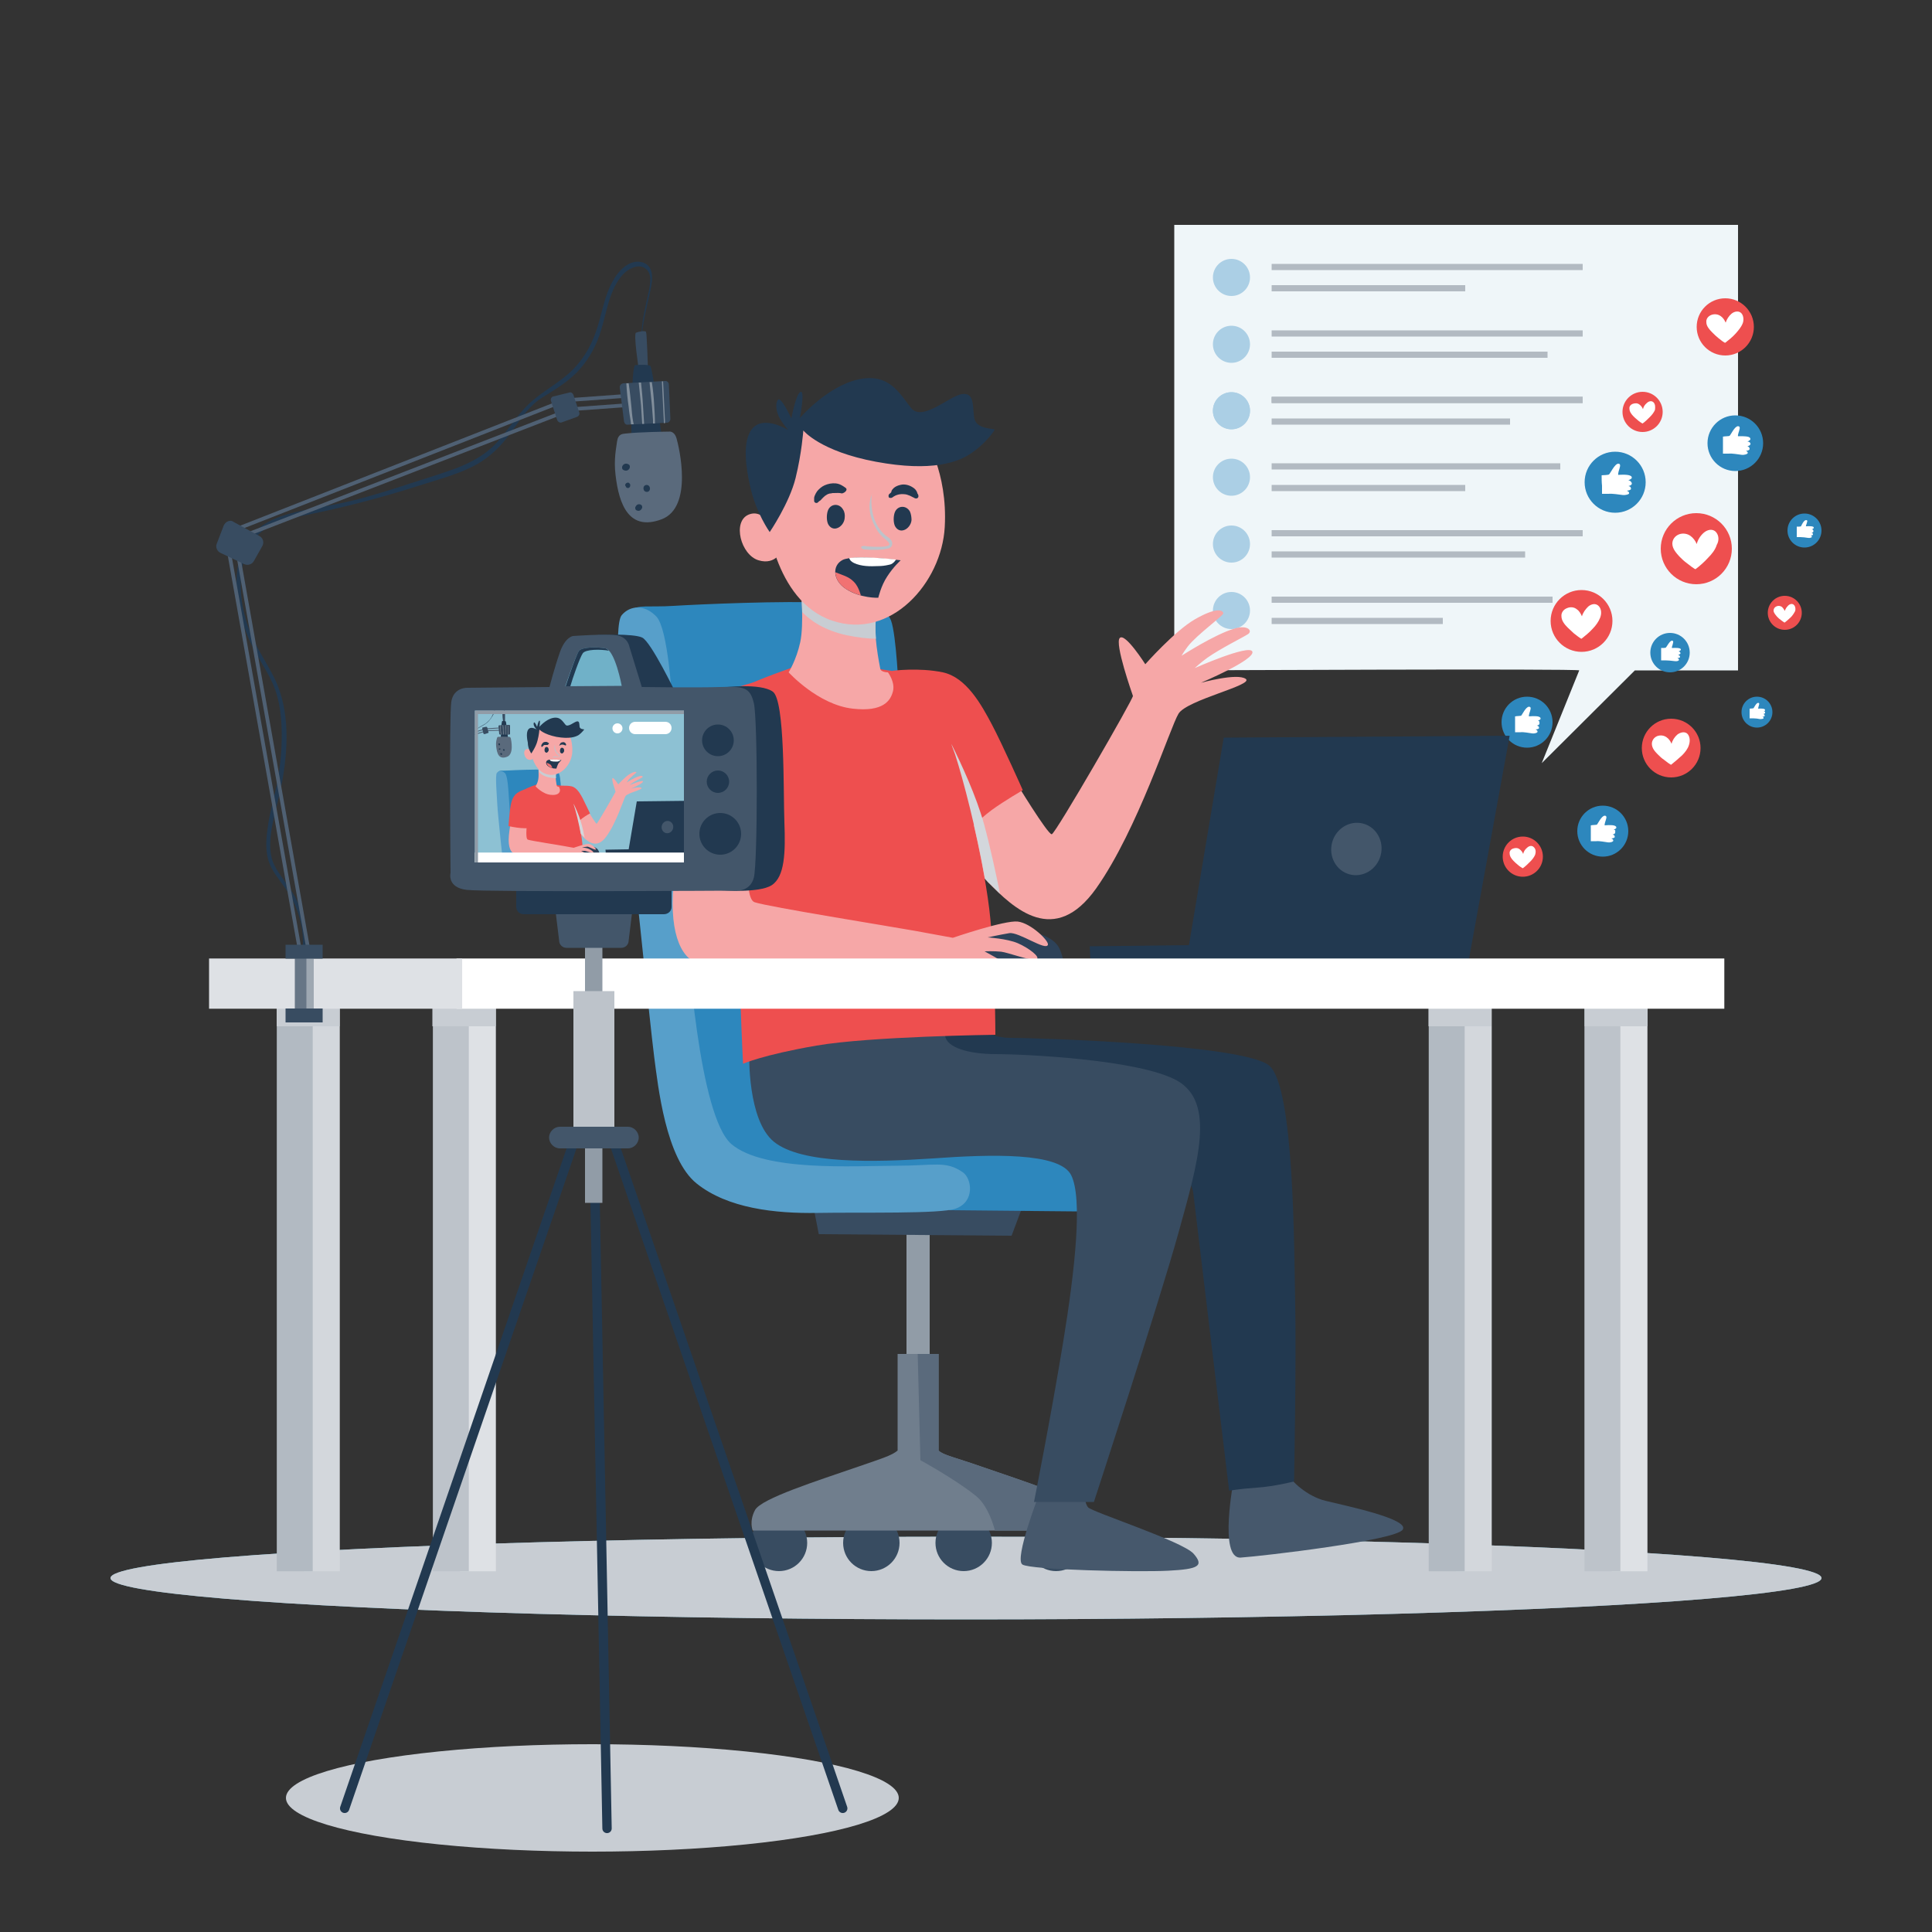 <?xml version="1.0" encoding="utf-8"?>
<!-- Generator: Adobe Illustrator 21.0.2, SVG Export Plug-In . SVG Version: 6.00 Build 0)  -->
<svg version="1.1" xmlns="http://www.w3.org/2000/svg" xmlns:xlink="http://www.w3.org/1999/xlink" x="0px" y="0px"
	 viewBox="0 0 500 500" style="enable-background:new 0 0 500 500;" xml:space="preserve">
<rect x="0" y="0" width="500" height="500" fill="#333333" stroke="none"/>
<style type="text/css">
	.st0{display:none;}
	.st1{display:inline;fill:#70B1C8;}
	.st2{display:inline;fill:#8DC1D3;}
	.st3{fill:#70B1C8;}
	.st4{fill:#C8CDD3;}
	.st5{fill:#EFF6F9;}
	.st6{fill:#ABCFE5;}
	.st7{fill:#B2BAC2;}
	.st8{fill:#A7B0B9;}
	.st9{fill:#2D87BD;}
	.st10{fill:#FFFFFF;}
	.st11{fill:#223950;}
	.st12{fill:#43566A;}
	.st13{fill:#919CA7;}
	.st14{fill:#384C61;}
	.st15{fill:#707E8D;}
	.st16{fill:#5A6A7C;}
	.st17{fill:#579FCA;}
	.st18{fill:#46586C;}
	.st19{fill:#F6A7A7;}
	.st20{fill:#EE4F4F;}
	.st21{fill:#2D4259;}
	.st22{fill:#D3D7DC;}
	.st23{fill:#BDC3CA;}
	.st24{fill:#F17272;}
	.st25{fill:#DEE1E5;}
	.st26{fill:none;stroke:#4F6073;stroke-width:0.961;stroke-miterlimit:10;}
	.st27{fill:none;stroke:#4F6073;stroke-width:0.968;stroke-miterlimit:10;}
	.st28{fill:#9EA8B2;}
	.st29{fill:#677686;}
	.st30{fill:#818E9B;}
	.st31{fill:none;stroke:#223950;stroke-width:2.42;stroke-linecap:round;stroke-miterlimit:10;}
	.st32{clip-path:url(#SVGID_2_);}
	.st33{fill:#8DC1D3;}
	.st34{fill:none;stroke:#4F6073;stroke-width:0.223;stroke-miterlimit:10;}
	.st35{fill:none;stroke:#4F6073;stroke-width:0.225;stroke-miterlimit:10;}
</style>
<g id="BACKGROUND" class="st0">
	<rect class="st1" width="500" height="500"/>
	<path class="st2" d="M51.7,404.4l411.8-0.2c0,0,89.8-369.2-216.8-363S51.7,404.4,51.7,404.4z"/>
</g>
<g id="OBJECTS">
	<g>
		<ellipse class="st3" cx="250" cy="408.4" rx="221.4" ry="10.7"/>
		<ellipse class="st4" cx="250" cy="408.4" rx="221.4" ry="10.7"/>
	</g>
	<g>
		<path class="st5" d="M408.7,173.5l-9.7,24l24.1-24h26.7V58.2H303.9v115.3C303.9,173.5,409.2,173,408.7,173.5z"/>
		<g>
			<circle class="st6" cx="318.7" cy="71.8" r="4.8"/>
			<g>
				<rect x="329.1" y="68.3" class="st7" width="80.5" height="1.6"/>
				<rect x="329.1" y="73.8" class="st7" width="50.1" height="1.6"/>
			</g>
		</g>
		<g>
			<circle class="st6" cx="318.7" cy="89.1" r="4.8"/>
			<g>
				<rect x="329.1" y="85.5" class="st7" width="80.5" height="1.6"/>
				<rect x="329.1" y="91" class="st7" width="71.4" height="1.6"/>
			</g>
		</g>
		<g>
			<circle class="st6" cx="318.7" cy="123.5" r="4.8"/>
			<g>
				<rect x="329.1" y="119.9" class="st7" width="74.7" height="1.6"/>
				<rect x="329.1" y="125.5" class="st7" width="50.1" height="1.6"/>
			</g>
		</g>
		<g>
			<circle class="st6" cx="318.7" cy="106.3" r="4.8"/>
			<g>
				<rect x="329.1" y="102.7" class="st8" width="80.5" height="1.6"/>
				<rect x="329.1" y="108.3" class="st7" width="61.7" height="1.6"/>
			</g>
			<circle class="st6" cx="318.7" cy="106.3" r="4.8"/>
			<g>
				<rect x="329.1" y="102.7" class="st7" width="80.5" height="1.6"/>
			</g>
		</g>
		<g>
			<circle class="st6" cx="318.7" cy="140.8" r="4.8"/>
			<g>
				<rect x="329.1" y="137.2" class="st7" width="80.5" height="1.6"/>
				<rect x="329.1" y="142.7" class="st7" width="65.6" height="1.6"/>
			</g>
		</g>
		<g>
			<circle class="st6" cx="318.7" cy="158" r="4.8"/>
			<g>
				<rect x="329.1" y="154.4" class="st7" width="72.7" height="1.6"/>
				<rect x="329.1" y="159.9" class="st7" width="44.3" height="1.6"/>
			</g>
		</g>
	</g>
	<g>
		<g>
			<circle class="st9" cx="432.2" cy="168.9" r="5.1"/>
		</g>
		<path class="st10" d="M434.4,168.6c0,0,0.5-0.2,0.6-0.4c0-0.2,0-0.3-0.3-0.4c-0.5-0.2-2-0.1-2-0.1s-0.1-0.1,0.1-0.6
			c0.1-0.5,0.5-1.3-0.1-1.3c-0.6,0-1.4,1.7-1.6,1.8c-0.1,0.1-0.9,0.1-1.2,0.1c0,0.6,0,1.2,0,1.8c0,0.5,0,0.9,0,1.4
			c0.2,0,0.9,0,1.1,0c0.6,0,1.7,0.1,2.4,0.2c0.6,0.1,1.1-0.1,1.1-0.3c0.1-0.3-0.4-0.5-0.4-0.5s0.7,0,0.7-0.3c0-0.4-0.5-0.5-0.5-0.5
			s0.7-0.2,0.6-0.5C434.8,168.6,434.4,168.6,434.4,168.6z"/>
	</g>
	<g>
		<g>
			<circle class="st9" cx="467" cy="137.3" r="4.4"/>
		</g>
		<path class="st10" d="M468.9,137c0,0,0.5-0.2,0.5-0.4c0-0.1,0-0.2-0.2-0.3c-0.5-0.2-1.8-0.1-1.8-0.1s-0.1-0.1,0.1-0.5
			c0.1-0.5,0.5-1.1-0.1-1.1s-1.2,1.4-1.3,1.6c-0.1,0.1-0.8,0.1-1.1,0.1c0,0.5,0,1,0,1.5c0,0.4,0,0.8,0,1.2c0.1,0,0.8,0,0.9,0
			c0.5,0,1.5,0.1,2,0.2c0.5,0.1,0.9-0.1,1-0.2c0.1-0.3-0.3-0.4-0.3-0.4s0.6,0,0.6-0.3c0-0.4-0.4-0.4-0.4-0.4s0.6-0.1,0.5-0.5
			C469.3,137,468.9,137,468.9,137z"/>
	</g>
	<g>
		<g>
			<circle class="st9" cx="454.7" cy="184.3" r="4"/>
		</g>
		<path class="st10" d="M456.4,184.1c0,0,0.4-0.1,0.4-0.3c0-0.1,0-0.2-0.2-0.3c-0.4-0.2-1.6-0.1-1.6-0.1s0-0.1,0.1-0.5
			c0.1-0.4,0.4-1-0.1-1c-0.5,0-1.1,1.3-1.2,1.4c0,0-0.7,0.1-1,0.1c0,0.5,0,0.9,0,1.4c0,0.4,0,0.7,0,1.1c0.1,0,0.7,0,0.9,0
			c0.5,0,1.4,0.1,1.8,0.2c0.5,0,0.9-0.1,0.9-0.2c0.1-0.3-0.3-0.4-0.3-0.4s0.6,0,0.6-0.3c0-0.4-0.4-0.4-0.4-0.4s0.6-0.1,0.5-0.4
			C456.8,184,456.4,184.1,456.4,184.1z"/>
	</g>
	<g>
		<g>
			<circle class="st9" cx="449.1" cy="114.7" r="7.2"/>
		</g>
		<path class="st10" d="M452.2,114.3c0,0,0.7-0.3,0.8-0.6c0-0.2,0-0.4-0.4-0.6c-0.8-0.3-2.8-0.2-2.8-0.2s-0.1-0.1,0.1-0.8
			c0.2-0.7,0.7-1.8-0.1-1.8c-0.9,0-1.9,2.3-2.2,2.5c-0.1,0.1-1.3,0.1-1.7,0.2c0,0.8,0,1.6,0,2.5c0,0.6,0,1.3,0,1.9
			c0.2,0,1.3,0,1.5,0c0.9-0.1,2.4,0.2,3.3,0.3c0.8,0.1,1.5-0.2,1.6-0.4c0.1-0.5-0.5-0.6-0.5-0.6s1-0.1,1-0.5c0-0.6-0.6-0.7-0.6-0.7
			s1-0.2,0.8-0.8C452.7,114.2,452.2,114.3,452.2,114.3z"/>
	</g>
	<g>
		<g>
			<circle class="st9" cx="395.2" cy="186.9" r="6.6"/>
		</g>
		<path class="st10" d="M398,186.5c0,0,0.7-0.2,0.7-0.5c0-0.2,0-0.3-0.4-0.5c-0.7-0.3-2.6-0.1-2.6-0.1s-0.1-0.1,0.1-0.8
			c0.2-0.7,0.7-1.7-0.1-1.7c-0.8,0-1.8,2.1-2,2.3c-0.1,0.1-1.2,0.1-1.6,0.2c0,0.8,0,1.5,0,2.3c0,0.6,0,1.2,0,1.8c0.2,0,1.2,0,1.4,0
			c0.8-0.1,2.2,0.2,3,0.3c0.8,0.1,1.4-0.2,1.4-0.4c0.1-0.4-0.5-0.6-0.5-0.6s0.9-0.1,0.9-0.4c0-0.6-0.6-0.6-0.6-0.6s0.9-0.2,0.7-0.7
			C398.5,186.5,398,186.5,398,186.5z"/>
	</g>
	<g>
		<g>
			<circle class="st9" cx="418" cy="124.8" r="7.9"/>
		</g>
		<path class="st10" d="M421.4,124.3c0,0,0.8-0.3,0.9-0.6c0-0.3,0-0.4-0.4-0.6c-0.8-0.4-3.1-0.2-3.1-0.2s-0.1-0.1,0.1-0.9
			c0.2-0.8,0.8-2-0.1-2c-0.9,0-2.1,2.6-2.4,2.8c-0.1,0.1-1.5,0.2-1.9,0.2c0,0.9,0,1.8,0.1,2.7c0,0.7,0,1.4,0,2.1c0.2,0,1.5,0,1.7,0
			c1-0.1,2.7,0.2,3.6,0.3c0.9,0.1,1.7-0.2,1.7-0.4c0.1-0.5-0.6-0.7-0.6-0.7s1.1-0.1,1.1-0.5c0-0.7-0.7-0.7-0.7-0.7s1.1-0.2,0.9-0.8
			C422,124.3,421.4,124.3,421.4,124.3z"/>
	</g>
	<g>
		<polygon class="st11" points="282.3,249.9 282,244.9 307.7,244.6 316.7,190.9 390.7,190.4 379.8,250.2 		"/>
		
			<ellipse transform="matrix(0.262 -0.965 0.965 0.262 47.153 500.896)" class="st12" cx="351" cy="219.6" rx="6.8" ry="6.5"/>
	</g>
	<g>
		<g>
			<rect x="234.6" y="317.8" class="st13" width="6" height="38.7"/>
			<polygon class="st14" points="210.3,311.2 211.9,319.4 261.8,319.8 264.8,311.8 			"/>
			<circle class="st14" cx="201.6" cy="399.3" r="7.3"/>
			<circle class="st14" cx="225.5" cy="399.3" r="7.3"/>
			<circle class="st14" cx="249.4" cy="399.3" r="7.3"/>
			<circle class="st14" cx="273.3" cy="399.3" r="7.3"/>
			<path class="st15" d="M280.7,390.8c-1.6-3-16.2-7.6-26.6-11.2c-7.1-2.5-10-3-11.2-4.2v-25h-10.6v25c-1.5,1.3-4.5,2.2-10.3,4.2
				c-10.4,3.6-25,8.2-26.6,11.2c-1.6,3-0.6,5.3-0.6,5.3h35.5h15.6h35.5C281.3,396.1,282.3,393.8,280.7,390.8z"/>
			<path class="st16" d="M280.7,390.8c-1.6-3-16.2-7.6-26.6-11.2c-7.1-2.5-10-3-11.2-4.2v-25h-5.4l0.7,27.5c0,0,8.8,4.8,14.2,9.1
				c2.7,2.1,4.2,5.9,5.1,9.1h23.8C281.3,396.1,282.3,393.8,280.7,390.8z"/>
		</g>
		<g>
			<path class="st9" d="M232.6,179.2c0,0-0.6-14.8-2-18.6c-1.4-3.8-6.6-4-16.8-4.6c-10.2-0.6-33.2,0.4-39.5,0.8
				c-6.2,0.4-9.4-0.4-11,1.2c-1.6,1.6,7.6,88.5,8.4,100.3c0.8,11.8,6.2,37.2,16.8,42.7c10.6,5.4,56.1,4,57.9,5
				c1.8,1-0.8,7.2-0.8,7.2l42.3,0.4c0,0,5.8-17.2-0.8-20.2c-6.6-3-44.5-9.8-46.5-39.9C238.6,223.5,232.6,179.2,232.6,179.2z"/>
			<path class="st17" d="M173.9,180.8c0,0-1-18-4-21.2c-3-3.2-6.8-3-9-0.4c-2.2,2.6-0.2,25.2,0.4,35.2c0.6,10,7,71.5,8,79.1
				c1,7.6,3,26.4,11,32.8c8,6.4,20.2,7.8,31.4,7.6c11.2-0.2,31.6,0.3,35.6-1.1c5.1-1.8,4.2-7.8,1.9-9.4c-4.5-3.1-7.2-1.7-17.6-1.7
				s-33.8,1.6-42.3-5.6c-8.4-7.2-11.4-50.5-11.8-59.7C177.1,227.3,173.9,180.8,173.9,180.8z"/>
		</g>
	</g>
	<g>
		<path class="st18" d="M319.3,382.9c0,0-4,20.6,1.8,20.2c5.8-0.4,39.9-4.4,41.9-7.2c2-2.8-15.2-6.3-20-7.5
			c-4.8-1.2-8.8-5.1-9.6-6.7C332.5,380.1,319.3,382.9,319.3,382.9z"/>
		<path class="st18" d="M269,386.5c0,0-6.6,17-4.4,18.4c2.2,1.4,29.9,2,37.7,1.6c7.8-0.4,9.4-1.2,6.6-4.4
			c-2.8-3.2-26.3-10.8-27.3-12c-1-1.2-0.8-3.4-0.8-3.4L269,386.5z"/>
		<path class="st11" d="M254.8,266.2c0,0,1.3,2.4,6.9,2.4c5.6,0,60.3,1.6,66.8,7.2s6.4,47.5,6.7,61.9c0.3,14.4-0.3,45.7-0.3,45.7
			s-5.1,1.3-9.6,1.6c-4.5,0.3-7.2,0.8-7.2,0.8s-8-66.2-9.3-77.2c-1.3-10.9-39.3-15-52.6-16.6c-13.4-1.6-29.1-2.7-31.5-5.3
			c-2.4-2.7-5.3-18.4-5.3-18.4L254.8,266.2z"/>
		<path class="st14" d="M193.9,272.8c0,0-0.5,17.1,6.4,22.7c7.2,5.8,25.9,5.3,41.1,4.3c15.2-1.1,32.8-1.6,35.8,4.3s1.1,24-2.1,43.5
			c-3.2,19.5-7.5,41.1-7.5,41.1h15.5c0,0,16.8-51.3,21.9-69.7c5.1-18.4,9.6-33.6-0.3-39.3c-9.9-5.6-40.3-6.9-47-6.9
			c-6.7,0-12.8-1.6-13.1-4.8c-0.3-3.2-0.3-5.1-0.3-5.1l-49.1,5.1L193.9,272.8z"/>
		<path class="st19" d="M262.6,201.9c0,0,8.6,14.2,9.6,14c1-0.2,21.2-35.2,21-35.8c-0.2-0.6-4.8-13.6-3.4-15
			c1.4-1.4,6.6,6.8,6.6,6.8s7.6-8.6,12.8-11.6c5.2-3,7.2-2.6,7.4-1.6c0.1,0.6-6.8,5.5-9.2,8.6c-1.2,1.6-1.6,2.4-1.6,2.4
			s8.5-5.5,13.6-7c3.6-1.1,4.8,0.6,3.6,1.4c-1.2,0.8-7.1,3.7-10.5,6.1c-1.7,1.2-3.3,2.7-3.3,2.7s14-6.2,14.9-4.3
			c0.9,2.1-13.3,8.1-13.3,8.1s9.4-2.6,11.6-1c2.2,1.6-15.2,5.4-17.4,9c-2.2,3.6-10.5,29.9-21.3,45.2c-10.8,15.2-21.3,5.3-28.1-1.7
			c-5.6-5.8-11.4-17.8-11.4-17.8L262.6,201.9z"/>
		<path class="st20" d="M231,173.6c0,0,6.8-0.9,13,0.4c6.1,1.3,10,8.4,12.7,13.5c2.7,5.1,8,17,8,17s-4.7,2.7-8,5.1
			c-3.3,2.4-9.3,8.3-9.3,8.3s-8.9-21.9-12.1-29.4C232,181,231,173.6,231,173.6z"/>
		<path class="st20" d="M225,172.7c0,0,8,1.5,10.9,1.3c2.9-0.1,8.4,12.7,11.2,21.2c2.8,8.5,7.9,29.1,9.2,42.6
			c1.3,13.5,1.3,30,1.3,30s-32.4,0.4-46.3,2.8c-13.9,2.4-19,4.7-19,4.7s-1.3-24.7-1.2-48.1c0.1-23.4-1.1-48.2,2.1-49.8
			c3.2-1.6,11.3-4.5,14.3-5.5C210.6,171.1,225,172.7,225,172.7z"/>
		<path class="st19" d="M207.3,152.2c0,0,0.8,9.4-0.2,14c-1,4.6-3,7.8-3,7.8s7.6,8.4,16.6,9.4c7.9,0.9,9.8-2.1,10.4-4.5
			c0.6-2.4-1.3-4.9-1.3-4.9s-1.9,0-2-1c-0.1-0.6-2.1-10.1-0.9-13.9C228.2,155.4,207.3,152.2,207.3,152.2z"/>
		<path class="st4" d="M219.1,164.4c3,0.6,5.5,0.9,7.6,0.9c-0.2-2.3-0.2-4.7,0.2-6.1c1.2-3.8-19.6-7-19.6-7s0.2,2.9,0.3,6.2
			C209.6,160.5,213.2,163.1,219.1,164.4z"/>
		<path class="st19" d="M198.3,133c0,0,1.8,22.4,17,27.6c15.2,5.2,28.4-9.8,29.2-24.2c0.8-14.4-5.2-23.2-5.2-23.2s-27-5.2-29.8-4.2
			c-2.8,1-7.2,5.8-7.6,6.8C201.5,116.8,198.3,133,198.3,133z"/>
		<path class="st19" d="M200.5,137.8c0,0-2.6-6.4-6.8-4.6c-4.2,1.8-2,10.4,2.6,11.8c4.6,1.4,6.2-2.8,6.2-2.8L200.5,137.8z"/>
		<path class="st11" d="M199.2,137.7c0,0,5.1-7.5,6.7-14c1.6-6.5,2-12.3,2-12.3s4.3,5.4,18.8,8.1c14.5,2.7,21.4,0.1,24.8-2.3
			c3.5-2.4,5.8-5.6,5.9-6s-4.9,0.1-5.3-3.2c-0.4-3.3,0-6.5-3.2-6c-3.2,0.5-10.2,7.2-13.1,3.6c-2.9-3.6-5.6-9.2-13.7-7.4
			c-8.1,1.8-15.1,10-15.1,10s1.4-7.2,0.2-6.8c-1.2,0.4-2.4,6.9-2.4,6.9s-2.7-5.9-3.5-4.8c-0.8,1.1-0.3,3.6,0.7,5.1
			c0.9,1.5,2,2.7,2,2.7s-6-3.8-9.1-0.6c-3.1,3.2-1.7,11-0.8,15C195.6,132.7,199.2,137.7,199.2,137.7z"/>
		<path class="st21" d="M253.5,242.8c0,0,9.9-3.1,14.8-1.4c4.9,1.7,5.7,3.3,6.4,5.4c0.7,2.1,0.7,3.5,0.7,3.5l-23.2-0.5L253.5,242.8z
			"/>
		<path class="st19" d="M194.9,211.5c0,0-3.2,20.8,0.4,22c3.6,1.2,34.8,6.2,41.5,7.4c6.6,1.2,9.8,1.8,9.8,1.8s13.4-4.6,16.8-4.2
			c3.4,0.4,8.1,5,7.8,6c-0.5,1.7-7.6-3.4-10-3c-2.4,0.4-5.6,1.1-5.6,1.1s5,0.3,7.8,1.5c2.8,1.2,6.1,3.7,4.8,4.2
			c-1.3,0.5-7.3-1.8-9.1-2c-1.8-0.2-4.3-0.1-4.3-0.1s5,2.7,5.6,3.3s0.6,1.8,0.6,1.8s-75.3-1-79.7-1.8c-4.4-0.8-8.2-6.8-7-20.6
			c1.2-13.8,3.8-18.6,3.8-18.6L194.9,211.5z"/>
		<path class="st20" d="M196.4,176.3c0,0-10,2-14.4,6.7c-4.4,4.7-5.1,10.8-6,16.8c-0.9,6-1.7,18.7-1.7,18.7s8,1.7,13.6,2
			c5.6,0.3,11.9-0.1,11.9-0.1s4.5-11.9,4.4-19.8C204.1,192.7,204.6,183.1,196.4,176.3z"/>
		<path class="st22" d="M258.8,231.3c-0.9-4.6-2.7-12.8-4.1-17.9c-2-7.3-6-15.9-8.5-20.9c0.3,1,0.7,1.9,1,2.8
			c2.1,6.5,5.6,20,7.7,32.1c0.2,0.3,0.5,0.5,0.7,0.8C256.6,229.1,257.7,230.2,258.8,231.3z"/>
		<g>
			<path class="st23" d="M225.6,128c-0.6,1.6-0.7,3.1-0.4,4.8c0.3,1.6,1,3.2,1.9,4.6c0.5,0.7,1,1.3,1.6,1.8c0.5,0.5,2.4,1.7,0.9,2.1
				c-1.1,0.3-2.4,0.2-3.6,0.2c-0.5,0-1-0.1-1.6-0.1c-0.5-0.1-0.9-0.2-1.4,0c-0.1,0.1-0.2,0.3-0.1,0.4c0.4,0.4,0.8,0.4,1.3,0.4
				c0.6,0.1,1.2,0.1,1.8,0.1c1.2,0,2.4,0,3.6-0.3c0.8-0.1,1.4-0.6,1.3-1.5c-0.1-0.9-1-1.4-1.7-1.9c-3.1-2.6-4-6.8-3.6-10.6
				C225.9,127.8,225.6,127.8,225.6,128L225.6,128z"/>
		</g>
		<path class="st11" d="M218.2,131.9c-1-1.8-3.4-1.6-4,0.4c-0.3,1-0.3,2.4,0.1,3.3c0.5,1,1.4,1.4,2.3,1.1c1-0.3,1.9-1.4,2-2.6
			C218.7,133.3,218.6,132.5,218.2,131.9z"/>
		<g>
			<path class="st11" d="M233.1,145c0,0-12.2-1.5-15-0.1c-2.8,1.4-2.6,5.3,0.8,7.5c3.8,2.5,8.4,2.3,8.4,2.3s0.7-3.1,2.3-5.5
				C231.2,146.7,233.1,145,233.1,145z"/>
			<path class="st10" d="M221,145.7c1.9,0.9,4.2,0.9,6.3,0.8c0.9,0,1.7-0.1,2.6-0.3c0.5-0.1,0.9-0.2,1.2-0.5
				c0.3-0.2,0.6-0.6,0.8-0.9c-2.6-0.3-8.7-0.8-12.1-0.4C219.9,145,220.4,145.4,221,145.7z"/>
			<path class="st24" d="M222.5,153.2c-0.3-0.9-0.8-1.9-1.5-2.6c-1.3-1.4-3.1-1.8-4.8-2.5c0,1.5,0.9,3.1,2.7,4.3
				c1.3,0.8,2.7,1.4,3.9,1.7c0,0,0,0,0,0C222.7,153.8,222.6,153.5,222.5,153.2z"/>
		</g>
		<g>
			<g>
				<path class="st11" d="M218.9,126.3c-0.8-0.6-1.6-1.1-2.6-1.2c-1-0.1-2,0.1-2.9,0.5c-0.7,0.3-1.4,0.9-1.9,1.5
					c-0.3,0.4-0.5,0.8-0.7,1.3c0,0.1-0.1,0.3-0.1,0.4c0,0.1,0,0.5,0,0.3c0,0.2,0,0.4,0,0.6c0.1,0.5,0.7,0.6,1,0.3
					c0.1-0.1,0.2-0.2,0.3-0.3c0,0,0,0,0,0c0.1,0,0.1-0.1,0.2-0.1c0.1,0,0.1-0.1,0.1-0.1c0.2-0.2-0.2,0.1,0.1-0.1
					c0.1-0.1,0.2-0.1,0.2-0.2c0.1-0.1,0.2-0.2,0.3-0.3c0.1-0.1,0.2-0.2,0.3-0.3c0,0,0.2-0.2,0.1-0.1c-0.1,0.1,0.1,0,0.1-0.1
					c0.3-0.2,0.6-0.4,0.8-0.5c0.1,0,0.1-0.1,0.2-0.1c-0.2,0.1,0,0,0.1,0c0.2-0.1,0.3-0.1,0.5-0.1c0.2,0,0.3-0.1,0.5-0.1
					c0.2,0-0.3,0,0.1,0c0.1,0,0.2,0,0.2,0c0.7,0,1.4-0.1,2.1,0.1C218.8,127.5,219.4,126.7,218.9,126.3L218.9,126.3z"/>
			</g>
		</g>
		<g>
			<path class="st11" d="M235.5,132.4c-1-1.8-3.4-1.6-4,0.4c-0.3,1-0.3,2.4,0.1,3.3c0.5,1,1.4,1.4,2.3,1.1c1-0.3,1.9-1.4,2-2.6
				C235.9,133.9,235.8,133.1,235.5,132.4z"/>
			<g>
				<path class="st11" d="M231,128.7c0.9-0.7,2-0.9,3-0.8c0.5,0,1,0.2,1.5,0.4c0.2,0.1,0.4,0.2,0.6,0.3c0.1,0.1,0.3,0.1,0.4,0.2
					c0.2,0.1,0.3,0.2,0.6,0.2c0.3,0,0.6-0.2,0.6-0.6c0-0.4-0.3-0.8-0.6-1c-0.3-0.2-0.6-0.4-0.9-0.6c-0.7-0.3-1.4-0.4-2.2-0.5
					c-1.4,0-2.9,0.6-3.9,1.6c-0.2,0.2-0.2,0.7,0,0.9C230.4,128.9,230.8,128.9,231,128.7L231,128.7z"/>
			</g>
			<g>
				<path class="st11" d="M231.1,127.9C231.1,127.8,231.1,127.8,231.1,127.9c0,0-0.1,0-0.2,0c0.3,0,0.5,0,0.7-0.1
					c0.2-0.1,0.5-0.2,0.7-0.4c0.4-0.2,0.9-0.3,1.3-0.4c1,0,1.7,0.4,2.4,1c0.2,0.2,0.4,0.4,0.7,0.4c0.3,0.1,0.6-0.1,0.7-0.4
					c0.1-0.6-0.4-1.3-0.8-1.6c-0.9-0.7-2-1.1-3.1-1c-0.7,0.1-1.3,0.3-1.8,0.6c-0.5,0.3-1.2,1-1,1.6c0-0.1,0-0.2,0-0.3
					c0,0,0,0.1,0,0.1C230.4,127.8,230.8,128.1,231.1,127.9L231.1,127.9z"/>
			</g>
		</g>
	</g>
	<g>
		<g>
			<g>
				
					<rect x="376.7" y="255.9" transform="matrix(-1 -1.224647e-16 1.224647e-16 -1 762.76 662.547)" class="st22" width="9.3" height="150.7"/>
				<g>
					
						<rect x="369.7" y="255.9" transform="matrix(-1 -1.224647e-16 1.224647e-16 -1 748.755 662.547)" class="st7" width="9.3" height="150.7"/>
					<polygon class="st4" points="369.7,265.6 369.7,255.9 372.7,255.9 376.7,255.9 379,255.9 379,255.9 386,255.9 386,265.6 					
						"/>
				</g>
			</g>
			<g>
				
					<rect x="417.1" y="255.9" transform="matrix(-1 -1.224647e-16 1.224647e-16 -1 843.457 662.547)" class="st25" width="9.3" height="150.7"/>
				<g>
					
						<rect x="410.1" y="255.9" transform="matrix(-1 -1.224647e-16 1.224647e-16 -1 829.452 662.547)" class="st23" width="9.3" height="150.7"/>
					<polygon class="st4" points="410.1,265.6 410.1,255.9 413.1,255.9 417.1,255.9 419.4,255.9 419.4,255.9 426.4,255.9 
						426.4,265.6 					"/>
				</g>
			</g>
		</g>
		<g>
			<g>
				
					<rect x="78.6" y="255.9" transform="matrix(-1 -1.224647e-16 1.224647e-16 -1 166.536 662.547)" class="st22" width="9.3" height="150.7"/>
				<g>
					
						<rect x="71.6" y="255.9" transform="matrix(-1 -1.224647e-16 1.224647e-16 -1 152.531 662.547)" class="st7" width="9.3" height="150.7"/>
					<polygon class="st4" points="71.6,265.6 71.6,255.9 74.6,255.9 78.6,255.9 80.9,255.9 80.9,255.9 87.9,255.9 87.9,265.6 					
						"/>
				</g>
			</g>
			<g>
				
					<rect x="118.9" y="255.9" transform="matrix(-1 -1.224647e-16 1.224647e-16 -1 247.233 662.547)" class="st25" width="9.3" height="150.7"/>
				<g>
					
						<rect x="111.9" y="255.9" transform="matrix(-1 -1.224647e-16 1.224647e-16 -1 233.228 662.547)" class="st23" width="9.3" height="150.7"/>
					<polygon class="st4" points="111.9,265.6 111.9,255.9 114.9,255.9 118.9,255.9 121.3,255.9 121.3,255.9 128.3,255.9 
						128.3,265.6 					"/>
				</g>
			</g>
		</g>
		<g>
			
				<rect x="118.1" y="248.1" transform="matrix(-1 -1.224647e-16 1.224647e-16 -1 564.352 509.156)" class="st10" width="328.1" height="13"/>
			
				<rect x="54.1" y="248.1" transform="matrix(-1 -1.224647e-16 1.224647e-16 -1 173.705 509.156)" class="st25" width="65.5" height="13"/>
		</g>
	</g>
	<g>
		<g>
			<path class="st11" d="M165.9,90.2c0-4.6,1.1-9.1,2.1-13.6c0.6-2.7,2-7.5-1.7-8.7c-3.4-1-6.4,2.3-7.8,5c-2,3.6-2.6,7.6-3.8,11.5
				c-1.3,4.3-3.3,8.1-6.5,11.3c-3.4,3.4-8.1,5.7-11.5,9c-3,2.9-5.2,6.6-8,9.7c-3.2,3.5-7.3,5.6-11.8,7.2c-4.8,1.7-9.6,3.1-14.4,4.7
				c-5,1.6-10.4,3.2-15.6,4.2c-4.6,0.9-9.3,1.5-13.8,3c-3.6,1.2-6.9,3.1-9,6.4c-4.6,7.1-3.1,17.3,0,24.7c1.7,4.3,4.5,8,6.4,12.1
				c2.1,4.7,2.5,9.9,2.4,15c-0.1,5.2-0.9,10.3-2.2,15.4c-0.6,2.5-1.2,5.1-1.5,7.7c-0.3,2-0.4,4.1-0.1,6.2c0.3,2.2,1.3,4.1,2.6,5.9
				c1.2,1.8,2.6,3.4,3.6,5.3c1.2,2.1,2.1,4.5,2.6,6.9c0.5,2.3,0.6,4.6,0.4,6.9c0,0.7,1,0.7,1,0c0.3-4.3-0.5-8.5-2.2-12.4
				c-0.9-2-2.1-3.8-3.4-5.5c-1.2-1.7-2.5-3.4-3.2-5.4c-1.2-3.8-0.3-8.2,0.6-12c0.7-3.1,1.6-6.2,2.1-9.4c1.5-9,1.7-18.8-2.8-27
				c-2.2-4.1-4.8-7.9-6.3-12.4c-1.4-4.2-2.1-8.7-1.7-13.1c0.4-4.2,1.9-8.4,5.2-11.1c3.3-2.7,7.6-3.6,11.6-4.4
				c9.9-2,19.9-4.6,29.5-7.7c4.4-1.4,8.9-2.6,13.1-4.6c3.8-1.8,6.8-4.4,9.4-7.7c2.7-3.4,5.1-7.8,8.8-10.2c3.6-2.3,7.2-4.3,10.1-7.6
				c2.6-3,4.4-6.4,5.5-10.2c1.2-3.9,1.8-8.1,3.8-11.7c1-1.8,2.3-3.5,4.3-4.3c2.4-1,4.5,0.2,4.6,2.9c0,2-0.6,4-1,5.9
				c-0.4,2-0.9,4-1.1,6c-0.3,2.2-0.3,4.4-0.2,6.6C165.7,90.3,165.9,90.3,165.9,90.2L165.9,90.2z"/>
		</g>
		<path class="st14" d="M165.3,95.5c0,0-1.4-9.1-0.7-9.4c0.7-0.3,2.4-0.6,2.6-0.2c0.2,0.4,0.5,9.7,0.5,9.7L165.3,95.5z"/>
		<path class="st11" d="M163.4,114c0,0-0.1-19.3,1-19.5c1.1-0.1,3.3-0.2,3.9,0.2c0.6,0.4,3.1,19.3,3.1,19.3L163.4,114z"/>
		<g>
			<line class="st26" x1="147.7" y1="103.5" x2="161.5" y2="102.5"/>
			<line class="st26" x1="147.9" y1="105.9" x2="161.7" y2="104.9"/>
		</g>
		<line class="st27" x1="59.1" y1="141.9" x2="77.5" y2="245.4"/>
		<line class="st27" x1="61.3" y1="141.7" x2="79.7" y2="245.2"/>
		<rect x="78.2" y="248" class="st28" width="3" height="13.7"/>
		<rect x="76.3" y="248" class="st29" width="3" height="13.7"/>
		<rect x="73.9" y="244.5" class="st14" width="9.6" height="3.6"/>
		<rect x="73.9" y="261" class="st14" width="9.6" height="3.6"/>
		<line class="st27" x1="61.3" y1="136.9" x2="145.2" y2="104"/>
		<line class="st26" x1="62.5" y1="138.9" x2="146.5" y2="106.4"/>
		<path class="st14" d="M57.9,136l-1.8,4.7c-0.4,0.9,0.1,2,1,2.4l6.1,2.9c0.9,0.4,2,0.1,2.5-0.8l2.2-3.9c0.5-0.9,0.2-2.1-0.8-2.6
			l-6.6-3.6C59.7,134.4,58.4,134.9,57.9,136z"/>
		<path class="st14" d="M142.6,103.8l1.6,4.9c0.2,0.5,0.7,0.8,1.2,0.6l3.9-1.4c0.5-0.2,0.8-0.7,0.6-1.2l-1.5-4.5
			c-0.2-0.5-0.7-0.8-1.1-0.6l-4.1,1C142.7,102.7,142.4,103.3,142.6,103.8z"/>
		<g>
			<path class="st14" d="M160.4,100.4l1.1,8.7c0.1,0.5,0.5,0.9,1,0.8l10.1-0.5c0.5,0,0.9-0.5,0.9-1l-0.4-8.9c0-0.5-0.5-1-1-0.9
				l-10.8,0.6C160.7,99.3,160.3,99.8,160.4,100.4z"/>
			<g>
				<path class="st30" d="M163.8,108.8c-0.2-1.2-0.3-2.4-0.4-3.6c-0.2-2-0.4-4-0.7-6l-0.6,0c0.1,2,0.3,4.1,0.6,6.1
					c0.1,1.2,0.3,2.4,0.5,3.6c0,0.3,0.1,0.6,0.1,0.9l0.7,0C163.9,109.5,163.9,109.1,163.8,108.8z"/>
				<path class="st30" d="M166.4,104.9c-0.1-2-0.3-3.9-0.5-5.9l-0.6,0c0.2,2,0.4,3.9,0.6,5.9c0.1,1.6,0.2,3.2,0.3,4.8l0.5,0
					C166.6,108.1,166.5,106.5,166.4,104.9z"/>
				<path class="st30" d="M169.3,104.8c-0.1-2-0.3-4-0.6-5.9l-0.6,0c0.2,2,0.4,3.9,0.6,5.9c0.1,1.3,0.2,2.6,0.3,3.9
					c0,0.3,0,0.6,0,0.9l0.5,0C169.5,108,169.4,106.4,169.3,104.8z"/>
				<path class="st30" d="M172.1,109.5c0-0.2,0-0.4,0-0.6c-0.1-1.3-0.1-2.7-0.2-4c-0.1-2.1-0.2-4.1-0.3-6.2l-0.3,0
					c0.1,2.1,0.2,4.1,0.3,6.2c0.1,1.3,0.1,2.7,0.2,4c0,0.2,0,0.4,0,0.6L172.1,109.5z"/>
			</g>
		</g>
		<path class="st16" d="M173.1,111.7c0,0,1.4-0.3,2,1.8c0.6,2.1,4.4,17.8-3.9,20.9c-8.3,3.1-11-3.6-11.9-11.5
			c-0.5-4.1,0.2-7,0.4-8.7c0.3-2,1.5-1.9,2.2-2C165.2,111.8,173.1,111.7,173.1,111.7z"/>
		<g>
			<path class="st11" d="M162,121.8c0.1,0,0.3,0,0.4-0.1c0.1,0,0.2-0.1,0.3-0.2c0.1-0.1,0.2-0.2,0.2-0.3c0.1-0.1,0.1-0.2,0.1-0.4
				c0-0.1,0-0.2,0-0.2c-0.1-0.2-0.1-0.3-0.3-0.4c-0.1,0-0.1-0.1-0.2-0.1c-0.2-0.1-0.3-0.1-0.5-0.1c-0.1,0-0.3,0-0.4,0.1
				c-0.1,0-0.2,0.1-0.3,0.2c-0.1,0.1-0.2,0.2-0.2,0.3c-0.1,0.1-0.1,0.2-0.1,0.4c0,0.1,0,0.2,0,0.2c0.1,0.2,0.1,0.3,0.3,0.4
				c0.1,0,0.1,0.1,0.2,0.1C161.7,121.8,161.8,121.8,162,121.8L162,121.8z"/>
		</g>
		<g>
			<path class="st11" d="M161.9,125.8C161.9,125.8,161.9,125.9,161.9,125.8C161.9,125.9,161.9,125.9,161.9,125.8
				C161.9,125.9,161.9,125.9,161.9,125.8c0,0.1,0,0.1,0.1,0.1c0,0,0,0.1,0,0.1c0.1,0.1,0.1,0.2,0.2,0.2c0.1,0.1,0.2,0.1,0.3,0.1
				c0.1,0,0.2,0,0.3-0.1c0.1-0.1,0.2-0.1,0.2-0.2c0-0.1,0.1-0.1,0.1-0.2c0,0,0,0,0,0c0,0,0,0,0,0c0-0.1,0-0.2,0-0.4
				c0-0.1-0.1-0.2-0.2-0.3c0,0-0.1-0.1-0.1-0.1c-0.1-0.1-0.2-0.1-0.3-0.1c-0.1,0-0.2,0-0.3,0.1c-0.1,0-0.2,0.1-0.2,0.1
				c-0.1,0.1-0.1,0.2-0.2,0.3C161.8,125.6,161.8,125.7,161.9,125.8L161.9,125.8z"/>
		</g>
		<g>
			<path class="st11" d="M165.3,132.2c0.1,0,0.2,0,0.3-0.1c0.1,0,0.2-0.1,0.3-0.2c0.1-0.1,0.1-0.2,0.2-0.3c0.1-0.1,0.1-0.2,0.1-0.3
				c0-0.1,0-0.2,0-0.2c0-0.1-0.1-0.3-0.2-0.4c-0.1,0-0.1-0.1-0.2-0.1c-0.1-0.1-0.3-0.1-0.5-0.1c-0.1,0-0.2,0-0.3,0.1
				c-0.1,0-0.2,0.1-0.3,0.2c-0.1,0.1-0.1,0.2-0.2,0.3c-0.1,0.1-0.1,0.2-0.1,0.3c0,0.1,0,0.2,0,0.2c0,0.1,0.1,0.3,0.2,0.4
				c0.1,0,0.1,0.1,0.2,0.1C165,132.2,165.1,132.2,165.3,132.2L165.3,132.2z"/>
		</g>
		<g>
			<path class="st11" d="M167.4,127.3c1.1,0,1.1-1.8-0.1-1.8C166.2,125.6,166.3,127.3,167.4,127.3L167.4,127.3z"/>
		</g>
	</g>
	<g>
		<circle class="st20" cx="432.5" cy="193.6" r="7.6"/>
		<path class="st10" d="M436.8,190c-0.7-0.8-1.9-0.5-2.7,0.1c-0.7,0.6-1.3,1.5-1.5,2.4c-0.3-0.7-0.7-1.3-1.3-1.7
			c-0.7-0.5-1.6-0.6-2.4-0.3c-0.8,0.3-1.4,1.1-1.4,2c0,1.1,0.8,2,1.5,2.7c0.5,0.5,1,1,1.6,1.4c0.5,0.4,1.8,1.4,1.9,1.3
			c1-0.8,1.9-1.6,2.8-2.4c0.8-0.8,1.5-1.7,1.8-2.7C437.4,191.9,437.4,190.8,436.8,190z"/>
	</g>
	<g>
		<g>
			<circle class="st9" cx="414.8" cy="215.1" r="6.6"/>
		</g>
		<path class="st10" d="M417.6,214.7c0,0,0.7-0.2,0.7-0.5c0-0.2,0-0.3-0.4-0.5c-0.7-0.3-2.6-0.1-2.6-0.1s-0.1-0.1,0.1-0.8
			c0.2-0.7,0.7-1.7-0.1-1.7c-0.8,0-1.8,2.1-2,2.3c-0.1,0.1-1.2,0.1-1.6,0.2c0,0.8,0,1.5,0,2.3c0,0.6,0,1.2,0,1.8c0.2,0,1.2,0,1.4,0
			c0.8-0.1,2.2,0.2,3,0.3c0.8,0.1,1.4-0.2,1.4-0.4c0.1-0.4-0.5-0.6-0.5-0.6s0.9-0.1,0.9-0.4c0-0.6-0.6-0.6-0.6-0.6s0.9-0.2,0.7-0.7
			C418.2,214.7,417.6,214.7,417.6,214.7z"/>
	</g>
	<g>
		<circle class="st20" cx="409.3" cy="160.7" r="8"/>
		<path class="st10" d="M413.8,156.9c-0.8-0.9-2-0.6-2.8,0.1c-0.7,0.7-1.3,1.5-1.6,2.5c-0.3-0.7-0.7-1.4-1.3-1.8
			c-0.7-0.6-1.7-0.7-2.6-0.3c-0.8,0.3-1.5,1.1-1.4,2.1c0,1.1,0.8,2.1,1.6,2.9c0.5,0.5,1.1,1,1.6,1.5c0.5,0.4,1.9,1.5,2,1.4
			c1-0.8,2-1.6,2.9-2.6c0.8-0.8,1.5-1.8,1.9-2.8C414.5,158.9,414.5,157.7,413.8,156.9z"/>
	</g>
	<g>
		<circle class="st20" cx="439" cy="142" r="9.2"/>
		<path class="st10" d="M444.1,137.7c-0.9-1-2.3-0.6-3.2,0.2c-0.9,0.8-1.5,1.8-1.8,2.9c-0.3-0.8-0.9-1.6-1.6-2.1
			c-0.8-0.6-2-0.8-3-0.4c-1,0.4-1.7,1.3-1.7,2.4c0,1.3,1,2.4,1.8,3.3c0.6,0.6,1.2,1.2,1.9,1.7c0.6,0.5,2.2,1.7,2.3,1.6
			c1.2-0.9,2.3-1.9,3.3-3c0.9-0.9,1.8-2,2.2-3.3C444.9,140,444.9,138.6,444.1,137.7z"/>
	</g>
	<g>
		<circle class="st20" cx="394.1" cy="221.7" r="5.2"/>
		<path class="st10" d="M397,219.3c-0.5-0.6-1.3-0.4-1.8,0.1c-0.5,0.4-0.9,1-1,1.6c-0.2-0.5-0.5-0.9-0.9-1.2
			c-0.5-0.4-1.1-0.4-1.7-0.2c-0.6,0.2-1,0.7-0.9,1.3c0,0.7,0.5,1.4,1,1.9c0.3,0.3,0.7,0.7,1.1,1c0.3,0.3,1.2,0.9,1.3,0.9
			c0.7-0.5,1.3-1.1,1.9-1.7c0.5-0.5,1-1.1,1.3-1.8C397.5,220.5,397.5,219.8,397,219.3z"/>
	</g>
	<g>
		<circle class="st20" cx="461.9" cy="158.6" r="4.4"/>
		<path class="st10" d="M464.3,156.6c-0.4-0.5-1.1-0.3-1.5,0.1c-0.4,0.4-0.7,0.8-0.9,1.4c-0.2-0.4-0.4-0.7-0.7-1
			c-0.4-0.3-0.9-0.4-1.4-0.2c-0.5,0.2-0.8,0.6-0.8,1.1c0,0.6,0.5,1.1,0.9,1.6c0.3,0.3,0.6,0.6,0.9,0.8c0.3,0.2,1,0.8,1.1,0.7
			c0.5-0.4,1.1-0.9,1.6-1.4c0.4-0.4,0.8-1,1.1-1.6C464.7,157.7,464.7,157,464.3,156.6z"/>
	</g>
	<g>
		<circle class="st20" cx="425.1" cy="106.6" r="5.2"/>
		<path class="st10" d="M428,104.2c-0.5-0.6-1.3-0.4-1.8,0.1c-0.5,0.4-0.9,1-1,1.6c-0.2-0.5-0.5-0.9-0.9-1.2
			c-0.5-0.4-1.1-0.4-1.7-0.2c-0.6,0.2-1,0.7-0.9,1.3c0,0.7,0.5,1.4,1,1.9c0.3,0.3,0.7,0.7,1.1,1c0.3,0.3,1.2,0.9,1.3,0.9
			c0.7-0.5,1.3-1.1,1.9-1.7c0.5-0.5,1-1.1,1.3-1.8C428.4,105.4,428.4,104.7,428,104.2z"/>
	</g>
	<g>
		<circle class="st20" cx="446.5" cy="84.6" r="7.4"/>
		<path class="st10" d="M450.7,81.1c-0.7-0.8-1.9-0.5-2.6,0.1c-0.7,0.6-1.2,1.4-1.5,2.3c-0.3-0.7-0.7-1.3-1.3-1.7
			c-0.7-0.5-1.6-0.6-2.4-0.3c-0.8,0.3-1.4,1-1.3,1.9c0,1,0.8,1.9,1.5,2.6c0.5,0.5,1,1,1.5,1.4c0.5,0.4,1.7,1.4,1.9,1.3
			c0.9-0.7,1.9-1.5,2.7-2.4c0.7-0.8,1.4-1.6,1.8-2.6C451.3,83,451.3,81.8,450.7,81.1z"/>
	</g>
	<g>
		<ellipse class="st4" cx="153.3" cy="465.3" rx="79.3" ry="13.9"/>
		<g>
			<g>
				<line class="st31" x1="153.7" y1="294.4" x2="157.1" y2="473.2"/>
				<rect x="151.4" y="241.5" class="st13" width="4.5" height="69.8"/>
				<path class="st12" d="M160.8,245.3h-14.2c-1.1,0-1.9-0.9-1.9-1.9l-1-8.2h20l-1,8.2C162.7,244.5,161.8,245.3,160.8,245.3z"/>
				<path class="st11" d="M171.8,236.6h-36.3c-1.1,0-1.9-0.9-1.9-1.9v-6.3h40.2v6.3C173.8,235.8,172.9,236.6,171.8,236.6z"/>
				<g>
					<g>
						<path class="st11" d="M154.7,164.3c0,0,9.2-0.4,11.5,0.7c2.3,1.1,8.8,14.6,8.8,14.6l-15.8,1.9L154.7,164.3z"/>
						<path class="st11" d="M187.2,177.9c0,0,9.6-1.2,12.8,1.1c3.2,2.3,2.7,25.9,3,33.8c0.3,7.9,0.1,14.1-3.3,16.3
							c-3.3,2.1-13.1,1.3-13.1,1.3L187.2,177.9z"/>
						<path class="st12" d="M142.2,177.8c-0.6,0-21.2,0.2-21.2,0.2s-3.6-0.2-4.2,3.6s-0.2,44.3-0.2,44.3s-1,3.8,4.2,4.4
							c5.2,0.6,69.1,0.2,69.1,0.2s4.2,0.6,5.2-3.4c1-4,1-40.9,0-45.1c-1-4.2-2.6-4.4-8.8-4.2c-6.2,0.2-20.2,0-20.2,0l-3.2-10.4
							c0,0-0.4-2.6-3.4-3c-3-0.4-11.2,0.2-11.2,0.2s-2,0.2-3.4,4.2S142.2,177.8,142.2,177.8z"/>
					</g>
					<path class="st3" d="M146.3,177.6l14.6-0.1c0,0-1.7-9.2-4.2-9.7c-2.2-0.4-6.2-0.4-6.9,0.7C148.9,169.9,146.3,177.6,146.3,177.6
						z"/>
					<path class="st11" d="M150.8,169.1c0.7-1.1,4.6-1.1,6.8-0.7c-0.3-0.3-0.6-0.5-0.9-0.6c-2.2-0.4-6.2-0.4-6.9,0.7
						c-0.9,1.4-3.4,9.1-3.4,9.1l1.2,0C148.1,175.8,150,170.3,150.8,169.1z"/>
					<circle class="st11" cx="185.8" cy="191.6" r="4.1"/>
					<circle class="st11" cx="185.8" cy="202.3" r="2.9"/>
					<circle class="st11" cx="186.4" cy="215.8" r="5.4"/>
				</g>
				<rect x="148.4" y="256.5" class="st23" width="10.6" height="37"/>
				<g>
					<line class="st31" x1="148.4" y1="295.8" x2="89.2" y2="468"/>
					<line class="st31" x1="158.9" y1="295.8" x2="218.1" y2="468"/>
				</g>
				<path class="st12" d="M162.5,297.2h-17.6c-1.5,0-2.8-1.3-2.8-2.8l0,0c0-1.5,1.3-2.8,2.8-2.8h17.6c1.5,0,2.8,1.3,2.8,2.8l0,0
					C165.3,295.9,164,297.2,162.5,297.2z"/>
			</g>
			<g>
				<defs>
					<rect id="SVGID_1_" x="122.9" y="183.9" width="54.1" height="39.3"/>
				</defs>
				<clipPath id="SVGID_2_">
					<use xlink:href="#SVGID_1_"  style="overflow:visible;"/>
				</clipPath>
				<g class="st32">
					<path class="st33" d="M104.7,257.5l92.7,0c0,0,20.2-83.1-48.8-81.7C79.5,177.2,104.7,257.5,104.7,257.5z"/>
					<g>
						<ellipse class="st3" cx="149.3" cy="257.9" rx="51.5" ry="2.5"/>
						<ellipse class="st4" cx="149.3" cy="257.9" rx="51.5" ry="2.5"/>
					</g>
					<g>
						<polygon class="st11" points="156.8,221.1 156.7,219.9 162.7,219.8 164.8,207.4 182,207.2 179.4,221.1 						"/>
						
							<ellipse transform="matrix(0.262 -0.965 0.965 0.262 -79.051 324.73)" class="st12" cx="172.8" cy="214" rx="1.6" ry="1.5"/>
					</g>
					<g>
						<g>
							<rect x="145.7" y="236.9" class="st13" width="1.4" height="9"/>
							<polygon class="st14" points="140,235.3 140.4,237.2 152,237.3 152.7,235.5 							"/>
							<circle class="st14" cx="138" cy="255.8" r="1.7"/>
							<circle class="st14" cx="143.6" cy="255.8" r="1.7"/>
							<circle class="st14" cx="149.1" cy="255.8" r="1.7"/>
							<circle class="st14" cx="154.7" cy="255.8" r="1.7"/>
							<path class="st15" d="M156.4,253.8c-0.4-0.7-3.8-1.8-6.2-2.6c-1.7-0.6-2.3-0.7-2.6-1v-5.8h-2.5v5.8c-0.4,0.3-1.1,0.5-2.4,1
								c-2.4,0.8-5.8,1.9-6.2,2.6c-0.4,0.7-0.1,1.2-0.1,1.2h8.3h3.6h8.3C156.5,255.1,156.8,254.5,156.4,253.8z"/>
							<path class="st16" d="M156.4,253.8c-0.4-0.7-3.8-1.8-6.2-2.6c-1.7-0.6-2.3-0.7-2.6-1v-5.8h-1.3l0.2,6.4c0,0,2,1.1,3.3,2.1
								c0.6,0.5,1,1.4,1.2,2.1h5.5C156.5,255.1,156.8,254.5,156.4,253.8z"/>
						</g>
						<g>
							<path class="st9" d="M145.2,204.6c0,0-0.1-3.4-0.5-4.3c-0.3-0.9-1.5-0.9-3.9-1.1c-2.4-0.1-7.7,0.1-9.2,0.2s-2.2-0.1-2.6,0.3
								c-0.4,0.4,1.8,20.6,2,23.3c0.2,2.7,1.4,8.7,3.9,9.9c2.5,1.3,13,0.9,13.5,1.2c0.4,0.2-0.2,1.7-0.2,1.7l9.8,0.1
								c0,0,1.4-4-0.2-4.7c-1.5-0.7-10.3-2.3-10.8-9.3C146.6,214.9,145.2,204.6,145.2,204.6z"/>
							<path class="st17" d="M131.6,205c0,0-0.2-4.2-0.9-4.9c-0.7-0.7-1.6-0.7-2.1-0.1c-0.5,0.6,0,5.9,0.1,8.2
								c0.1,2.3,1.6,16.6,1.9,18.4c0.2,1.8,0.7,6.1,2.6,7.6c1.9,1.5,4.7,1.8,7.3,1.8c2.6,0,7.3,0.1,8.3-0.3c1.2-0.4,1-1.8,0.4-2.2
								c-1-0.7-1.7-0.4-4.1-0.4c-2.4,0-7.9,0.4-9.8-1.3c-2-1.7-2.7-11.7-2.7-13.9C132.3,215.8,131.6,205,131.6,205z"/>
						</g>
					</g>
					<g>
						<path class="st18" d="M165.4,252c0,0-0.9,4.8,0.4,4.7c1.4-0.1,9.3-1,9.7-1.7c0.5-0.7-3.5-1.5-4.7-1.7c-1.1-0.3-2-1.2-2.2-1.6
							C168.4,251.4,165.4,252,165.4,252z"/>
						<path class="st18" d="M153.7,252.8c0,0-1.5,4-1,4.3c0.5,0.3,7,0.5,8.8,0.4c1.8-0.1,2.2-0.3,1.5-1c-0.7-0.7-6.1-2.5-6.3-2.8
							c-0.2-0.3-0.2-0.8-0.2-0.8L153.7,252.8z"/>
						<path class="st11" d="M150.4,224.9c0,0,0.3,0.6,1.6,0.6c1.3,0,14,0.4,15.5,1.7c1.5,1.3,1.5,11,1.6,14.4
							c0.1,3.4-0.1,10.6-0.1,10.6s-1.2,0.3-2.2,0.4c-1.1,0.1-1.7,0.2-1.7,0.2s-1.9-15.4-2.2-17.9c-0.3-2.5-9.1-3.5-12.2-3.8
							c-3.1-0.4-6.8-0.6-7.3-1.2c-0.6-0.6-1.2-4.3-1.2-4.3L150.4,224.9z"/>
						<path class="st14" d="M136.2,226.4c0,0-0.1,4,1.5,5.3c1.7,1.4,6,1.2,9.6,1c3.5-0.2,7.6-0.4,8.3,1c0.7,1.4,0.2,5.6-0.5,10.1
							c-0.7,4.5-1.7,9.6-1.7,9.6h3.6c0,0,3.9-11.9,5.1-16.2c1.2-4.3,2.2-7.8-0.1-9.1c-2.3-1.3-9.4-1.6-10.9-1.6c-1.6,0-3-0.4-3-1.1
							c-0.1-0.7-0.1-1.2-0.1-1.2l-11.4,1.2L136.2,226.4z"/>
						<path class="st19" d="M152.2,209.9c0,0,2,3.3,2.2,3.3c0.2,0,4.9-8.2,4.9-8.3c0-0.1-1.1-3.2-0.8-3.5c0.3-0.3,1.5,1.6,1.5,1.6
							s1.8-2,3-2.7c1.2-0.7,1.7-0.6,1.7-0.4c0,0.1-1.6,1.3-2.1,2c-0.3,0.4-0.4,0.6-0.4,0.6s2-1.3,3.2-1.6c0.8-0.3,1.1,0.1,0.8,0.3
							c-0.3,0.2-1.7,0.9-2.5,1.4c-0.4,0.3-0.8,0.6-0.8,0.6s3.3-1.4,3.5-1c0.2,0.5-3.1,1.9-3.1,1.9s2.2-0.6,2.7-0.2
							c0.5,0.4-3.5,1.3-4.1,2.1c-0.5,0.8-2.4,7-5,10.5c-2.5,3.5-5,1.2-6.5-0.4c-1.3-1.3-2.7-4.1-2.7-4.1L152.2,209.9z"/>
						<path class="st20" d="M144.9,203.4c0,0,1.6-0.2,3,0.1c1.4,0.3,2.3,2,2.9,3.1c0.6,1.2,1.9,3.9,1.9,3.9s-1.1,0.6-1.9,1.2
							s-2.2,1.9-2.2,1.9s-2.1-5.1-2.8-6.8C145.1,205.1,144.9,203.4,144.9,203.4z"/>
						<path class="st20" d="M143.5,203.1c0,0,1.9,0.3,2.5,0.3c0.7,0,2,2.9,2.6,4.9c0.7,2,1.8,6.8,2.1,9.9c0.3,3.1,0.3,7,0.3,7
							s-7.5,0.1-10.8,0.7c-3.2,0.6-4.4,1.1-4.4,1.1s-0.3-5.7-0.3-11.2c0-5.4-0.2-11.2,0.5-11.6c0.7-0.4,2.6-1.1,3.3-1.3
							C140.1,202.8,143.5,203.1,143.5,203.1z"/>
						<path class="st19" d="M139.3,198.4c0,0,0.2,2.2,0,3.3c-0.2,1.1-0.7,1.8-0.7,1.8s1.8,2,3.9,2.2c1.8,0.2,2.3-0.5,2.4-1
							c0.1-0.6-0.3-1.1-0.3-1.1s-0.4,0-0.5-0.2c0-0.1-0.5-2.4-0.2-3.2C144.2,199.1,139.3,198.4,139.3,198.4z"/>
						<path class="st4" d="M142.1,201.2c0.7,0.1,1.3,0.2,1.8,0.2c0-0.5-0.1-1.1,0.1-1.4c0.3-0.9-4.6-1.6-4.6-1.6s0.1,0.7,0.1,1.4
							C139.9,200.3,140.7,200.9,142.1,201.2z"/>
						<path class="st19" d="M137.3,193.9c0,0,0.4,5.2,4,6.4c3.5,1.2,6.6-2.3,6.8-5.6c0.2-3.4-1.2-5.4-1.2-5.4s-6.3-1.2-6.9-1
							c-0.7,0.2-1.7,1.4-1.8,1.6S137.3,193.9,137.3,193.9z"/>
						<path class="st19" d="M137.8,195c0,0-0.6-1.5-1.6-1.1c-1,0.4-0.5,2.4,0.6,2.7c1.1,0.3,1.4-0.7,1.4-0.7L137.8,195z"/>
						<path class="st11" d="M137.5,195c0,0,1.2-1.7,1.6-3.3c0.4-1.5,0.5-2.9,0.5-2.9s1,1.2,4.4,1.9c3.4,0.6,5,0,5.8-0.5
							c0.8-0.6,1.3-1.3,1.4-1.4c0-0.1-1.1,0-1.2-0.7c-0.1-0.8,0-1.5-0.7-1.4c-0.7,0.1-2.4,1.7-3,0.8c-0.7-0.8-1.3-2.1-3.2-1.7
							c-1.9,0.4-3.5,2.3-3.5,2.3s0.3-1.7,0-1.6s-0.6,1.6-0.6,1.6s-0.6-1.4-0.8-1.1c-0.2,0.2-0.1,0.8,0.2,1.2
							c0.2,0.3,0.5,0.6,0.5,0.6s-1.4-0.9-2.1-0.1c-0.7,0.7-0.4,2.6-0.2,3.5C136.6,193.8,137.5,195,137.5,195z"/>
						<path class="st21" d="M150.1,219.4c0,0,2.3-0.7,3.4-0.3c1.1,0.4,1.3,0.8,1.5,1.3c0.2,0.5,0.2,0.8,0.2,0.8l-5.4-0.1
							L150.1,219.4z"/>
						<path class="st19" d="M136.5,212.2c0,0-0.7,4.8,0.1,5.1c0.8,0.3,8.1,1.4,9.6,1.7c1.5,0.3,2.3,0.4,2.3,0.4s3.1-1.1,3.9-1
							c0.8,0.1,1.9,1.2,1.8,1.4c-0.1,0.4-1.8-0.8-2.3-0.7c-0.6,0.1-1.3,0.2-1.3,0.2s1.2,0.1,1.8,0.4c0.7,0.3,1.4,0.9,1.1,1
							c-0.3,0.1-1.7-0.4-2.1-0.5c-0.4,0-1,0-1,0s1.2,0.6,1.3,0.8c0.1,0.1,0.1,0.4,0.1,0.4s-17.5-0.2-18.5-0.4
							c-1-0.2-1.9-1.6-1.6-4.8c0.3-3.2,0.9-4.3,0.9-4.3L136.5,212.2z"/>
						<path class="st20" d="M136.8,204c0,0-2.3,0.5-3.4,1.6c-1,1.1-1.2,2.5-1.4,3.9c-0.2,1.4-0.4,4.3-0.4,4.3s1.9,0.4,3.2,0.5
							c1.3,0.1,2.8,0,2.8,0s1.1-2.8,1-4.6C138.6,207.8,138.7,205.6,136.8,204z"/>
						<path class="st22" d="M151.3,216.8c-0.2-1.1-0.6-3-1-4.2c-0.5-1.7-1.4-3.7-2-4.9c0.1,0.2,0.2,0.4,0.2,0.6
							c0.5,1.5,1.3,4.7,1.8,7.5c0.1,0.1,0.1,0.1,0.2,0.2C150.8,216.3,151.1,216.5,151.3,216.8z"/>
						<g>
							<path class="st23" d="M143.6,192.7c-0.1,0.4-0.2,0.7-0.1,1.1c0.1,0.4,0.2,0.8,0.5,1.1c0.1,0.2,0.2,0.3,0.4,0.4
								c0.1,0.1,0.6,0.4,0.2,0.5c-0.3,0.1-0.6,0.1-0.8,0c-0.1,0-0.2,0-0.4,0c-0.1,0-0.2,0-0.3,0c0,0,0,0.1,0,0.1
								c0.1,0.1,0.2,0.1,0.3,0.1c0.1,0,0.3,0,0.4,0c0.3,0,0.6,0,0.8-0.1c0.2,0,0.3-0.1,0.3-0.3c0-0.2-0.2-0.3-0.4-0.5
								C143.8,194.6,143.6,193.6,143.6,192.7C143.7,192.7,143.6,192.7,143.6,192.7L143.6,192.7z"/>
						</g>
						<path class="st11" d="M141.9,193.6c-0.2-0.4-0.8-0.4-0.9,0.1c-0.1,0.2-0.1,0.6,0,0.8c0.1,0.2,0.3,0.3,0.5,0.3
							c0.2-0.1,0.4-0.3,0.5-0.6C142,194,142,193.8,141.9,193.6z"/>
						<g>
							<path class="st11" d="M145.3,196.7c0,0-2.8-0.3-3.5,0c-0.7,0.3-0.6,1.2,0.2,1.7c0.9,0.6,2,0.5,2,0.5s0.2-0.7,0.5-1.3
								C144.9,197.1,145.3,196.7,145.3,196.7z"/>
							<path class="st10" d="M142.5,196.9c0.4,0.2,1,0.2,1.5,0.2c0.2,0,0.4,0,0.6-0.1c0.1,0,0.2-0.1,0.3-0.1
								c0.1-0.1,0.1-0.1,0.2-0.2c-0.6-0.1-2-0.2-2.8-0.1C142.3,196.7,142.4,196.8,142.5,196.9z"/>
							<path class="st24" d="M142.9,198.6c-0.1-0.2-0.2-0.4-0.3-0.6c-0.3-0.3-0.7-0.4-1.1-0.6c0,0.3,0.2,0.7,0.6,1
								c0.3,0.2,0.6,0.3,0.9,0.4c0,0,0,0,0,0C142.9,198.7,142.9,198.7,142.9,198.6z"/>
						</g>
						<g>
							<g>
								<path class="st11" d="M142,192.3c-0.2-0.1-0.4-0.3-0.6-0.3c-0.2,0-0.5,0-0.7,0.1c-0.2,0.1-0.3,0.2-0.4,0.4
									c-0.1,0.1-0.1,0.2-0.2,0.3c0,0,0,0.1,0,0.1c0,0,0,0.1,0,0.1c0,0.1,0,0.1,0,0.2c0,0.1,0.2,0.1,0.2,0.1c0,0,0,0,0.1-0.1
									c0,0,0,0,0,0c0,0,0,0,0,0c0,0,0,0,0,0c0-0.1,0,0,0,0c0,0,0,0,0.1-0.1c0,0,0.1-0.1,0.1-0.1c0,0,0.1-0.1,0.1-0.1
									c0,0,0.1,0,0,0c0,0,0,0,0,0c0.1,0,0.1-0.1,0.2-0.1c0,0,0,0,0,0c0,0,0,0,0,0c0,0,0.1,0,0.1,0c0,0,0.1,0,0.1,0c0,0-0.1,0,0,0
									c0,0,0,0,0.1,0c0.2,0,0.3,0,0.5,0C142,192.6,142.2,192.4,142,192.3L142,192.3z"/>
							</g>
						</g>
						<g>
							<path class="st11" d="M145.9,193.8c-0.2-0.4-0.8-0.4-0.9,0.1c-0.1,0.2-0.1,0.6,0,0.8c0.1,0.2,0.3,0.3,0.5,0.3
								c0.2-0.1,0.4-0.3,0.5-0.6C146,194.1,146,193.9,145.9,193.8z"/>
							<g>
								<path class="st11" d="M144.9,192.9c0.2-0.2,0.5-0.2,0.7-0.2c0.1,0,0.2,0,0.4,0.1c0.1,0,0.1,0,0.2,0.1c0,0,0.1,0,0.1,0
									c0,0,0.1,0,0.1,0c0.1,0,0.1-0.1,0.1-0.1c0-0.1-0.1-0.2-0.1-0.2c-0.1-0.1-0.1-0.1-0.2-0.1c-0.2-0.1-0.3-0.1-0.5-0.1
									c-0.3,0-0.7,0.1-0.9,0.4c-0.1,0.1-0.1,0.2,0,0.2C144.7,193,144.8,192.9,144.9,192.9L144.9,192.9z"/>
							</g>
							<g>
								<path class="st11" d="M144.9,192.7C144.9,192.7,144.9,192.7,144.9,192.7C144.9,192.7,144.8,192.7,144.9,192.7c0,0,0,0,0.1,0
									c0.1,0,0.1-0.1,0.2-0.1c0.1,0,0.2-0.1,0.3-0.1c0.2,0,0.4,0.1,0.6,0.2c0,0,0.1,0.1,0.2,0.1c0.1,0,0.1,0,0.2-0.1
									c0-0.1-0.1-0.3-0.2-0.4c-0.2-0.2-0.5-0.3-0.7-0.2c-0.2,0-0.3,0.1-0.4,0.1c-0.1,0.1-0.3,0.2-0.2,0.4c0,0,0,0,0-0.1
									c0,0,0,0,0,0C144.7,192.7,144.8,192.8,144.9,192.7L144.9,192.7z"/>
							</g>
						</g>
					</g>
					<g>
						<g>
							<g>
								
									<rect x="178.7" y="222.5" transform="matrix(-1 -1.224647e-16 1.224647e-16 -1 359.623 479.997)" class="st22" width="2.2" height="35"/>
								<g>
									
										<rect x="177.1" y="222.5" transform="matrix(-1 -1.224647e-16 1.224647e-16 -1 356.367 479.997)" class="st7" width="2.2" height="35"/>
									<polygon class="st4" points="177.1,224.7 177.1,222.5 177.8,222.5 178.7,222.5 179.3,222.5 179.3,222.5 180.9,222.5 
										180.9,224.7 									"/>
								</g>
							</g>
							<g>
								
									<rect x="188.1" y="222.5" transform="matrix(-1 -1.224647e-16 1.224647e-16 -1 378.384 479.997)" class="st25" width="2.2" height="35"/>
								<g>
									
										<rect x="186.5" y="222.5" transform="matrix(-1 -1.224647e-16 1.224647e-16 -1 375.128 479.997)" class="st23" width="2.2" height="35"/>
									<polygon class="st4" points="186.5,224.7 186.5,222.5 187.2,222.5 188.1,222.5 188.6,222.5 188.6,222.5 190.3,222.5 
										190.3,224.7 									"/>
								</g>
							</g>
						</g>
						<g>
							<g>
								
									<rect x="109.4" y="222.5" transform="matrix(-1 -1.224647e-16 1.224647e-16 -1 221.008 479.997)" class="st22" width="2.2" height="35"/>
								<g>
									
										<rect x="107.8" y="222.5" transform="matrix(-1 -1.224647e-16 1.224647e-16 -1 217.752 479.997)" class="st7" width="2.2" height="35"/>
									<polygon class="st4" points="107.8,224.7 107.8,222.5 108.5,222.5 109.4,222.5 110,222.5 110,222.5 111.6,222.5 
										111.6,224.7 									"/>
								</g>
							</g>
							<g>
								
									<rect x="118.8" y="222.5" transform="matrix(-1 -1.224647e-16 1.224647e-16 -1 239.769 479.997)" class="st25" width="2.2" height="35"/>
								<g>
									
										<rect x="117.2" y="222.5" transform="matrix(-1 -1.224647e-16 1.224647e-16 -1 236.513 479.997)" class="st23" width="2.2" height="35"/>
									<polygon class="st4" points="117.2,224.7 117.2,222.5 117.9,222.5 118.8,222.5 119.3,222.5 119.3,222.5 121,222.5 
										121,224.7 									"/>
								</g>
							</g>
						</g>
						<g>
							
								<rect x="118.6" y="220.7" transform="matrix(-1 -1.224647e-16 1.224647e-16 -1 313.495 444.335)" class="st10" width="76.3" height="3"/>
							
								<rect x="103.7" y="220.7" transform="matrix(-1 -1.224647e-16 1.224647e-16 -1 222.674 444.335)" class="st25" width="15.2" height="3"/>
						</g>
					</g>
					<g>
						<g>
							<path class="st11" d="M130.4,185.6c0-1.1,0.3-2.1,0.6-3.1c0.2-0.6,0.5-1.7-0.3-2c-0.8-0.3-1.5,0.5-1.9,1.1
								c-0.5,0.8-0.7,1.8-1,2.6c-0.3,1-0.8,1.9-1.6,2.6c-0.8,0.8-1.9,1.1-2.7,1.8c-0.8,0.6-1.4,1.4-2.1,2c-0.8,0.7-1.8,1.1-2.9,1.3
								c-1.1,0.3-2.3,0.5-3.5,0.7c-1.2,0.2-2.4,0.5-3.6,0.7c-1.1,0.2-2.2,0.4-3.2,0.7c-0.8,0.3-1.6,0.7-2.1,1.5
								c-1.1,1.7-0.7,4,0,5.7c0.4,1,1.1,1.9,1.5,2.8c0.5,1.1,0.6,2.3,0.6,3.5c0,1.2-0.2,2.4-0.5,3.6c-0.1,0.6-0.3,1.2-0.4,1.8
								c-0.1,0.5-0.1,1,0,1.4c0.1,0.5,0.3,1,0.6,1.4c0.3,0.4,0.6,0.8,0.8,1.2c0.3,0.5,0.5,1,0.6,1.6c0.1,0.5,0.1,1.1,0.1,1.6
								c0,0.2,0.2,0.2,0.2,0c0.1-1-0.1-2-0.5-2.9c-0.2-0.5-0.5-0.9-0.8-1.3c-0.3-0.4-0.6-0.8-0.7-1.3c-0.3-0.9-0.1-1.9,0.1-2.8
								c0.2-0.7,0.4-1.4,0.5-2.2c0.3-2.1,0.4-4.4-0.7-6.3c-0.5-1-1.1-1.8-1.5-2.9c-0.3-1-0.5-2-0.4-3.1c0.1-1,0.4-1.9,1.2-2.6
								c0.8-0.6,1.8-0.8,2.7-1c2.3-0.5,4.6-0.9,6.9-1.3c1.1-0.2,2.1-0.4,3.1-0.7c0.9-0.3,1.7-0.8,2.4-1.5c0.7-0.7,1.4-1.5,2.3-2
								c0.9-0.5,1.7-0.9,2.4-1.7c0.6-0.7,1.1-1.5,1.4-2.3c0.3-0.9,0.5-1.9,1-2.7c0.2-0.4,0.6-0.8,1-1c0.6-0.2,1.1,0.1,1,0.7
								c0,0.5-0.2,0.9-0.3,1.4c-0.1,0.5-0.2,0.9-0.3,1.4C130.3,184.6,130.3,185.1,130.4,185.6C130.3,185.6,130.4,185.6,130.4,185.6
								L130.4,185.6z"/>
						</g>
						<path class="st14" d="M130.2,186.8c0,0-0.3-2.1-0.1-2.2c0.2-0.1,0.6-0.1,0.6,0c0,0.1,0,2.3,0,2.3L130.2,186.8z"/>
						<path class="st11" d="M129.6,191.1c0,0,0.1-4.5,0.4-4.5c0.3,0,0.8,0,0.9,0.1c0.1,0.1,0.6,4.5,0.6,4.5L129.6,191.1z"/>
						<g>
							<line class="st34" x1="126" y1="188.6" x2="129.2" y2="188.4"/>
							<line class="st34" x1="126" y1="189.1" x2="129.2" y2="189"/>
						</g>
						<line class="st35" x1="104.9" y1="196" x2="109.2" y2="220"/>
						<line class="st35" x1="105.4" y1="195.9" x2="109.7" y2="220"/>
						<rect x="109.3" y="220.6" class="st28" width="0.7" height="3.2"/>
						<rect x="108.9" y="220.6" class="st29" width="0.7" height="3.2"/>
						<rect x="108.3" y="219.8" class="st14" width="2.2" height="0.8"/>
						<rect x="108.3" y="223.7" class="st14" width="2.2" height="0.8"/>
						<line class="st35" x1="105.4" y1="194.8" x2="125.4" y2="188.7"/>
						<line class="st34" x1="105.7" y1="195.3" x2="125.7" y2="189.2"/>
						<path class="st14" d="M104.6,194.6l-0.4,1.1c-0.1,0.2,0,0.5,0.2,0.6l1.4,0.7c0.2,0.1,0.5,0,0.6-0.2l0.5-0.9
							c0.1-0.2,0-0.5-0.2-0.6l-1.5-0.8C105,194.2,104.7,194.3,104.6,194.6z"/>
						<path class="st14" d="M124.8,188.6l0.3,1.2c0,0.1,0.2,0.2,0.3,0.2l0.9-0.3c0.1,0,0.2-0.2,0.1-0.3l-0.3-1.1
							c0-0.1-0.1-0.2-0.3-0.2l-1,0.2C124.9,188.3,124.8,188.5,124.8,188.6z"/>
						<g>
							<path class="st14" d="M129,187.9l0.2,2c0,0.1,0.1,0.2,0.2,0.2l2.4,0c0.1,0,0.2-0.1,0.2-0.2l0-2.1c0-0.1-0.1-0.2-0.2-0.2
								l-2.5,0.1C129.1,187.7,129,187.8,129,187.9z"/>
							<g>
								<path class="st30" d="M129.7,189.9c0-0.3-0.1-0.6-0.1-0.8c0-0.5-0.1-0.9-0.1-1.4l-0.1,0c0,0.5,0,0.9,0.1,1.4
									c0,0.3,0,0.6,0.1,0.8c0,0.1,0,0.1,0,0.2l0.2,0C129.7,190.1,129.7,190,129.7,189.9z"/>
								<path class="st30" d="M130.3,189c0-0.5,0-0.9-0.1-1.4l-0.1,0c0,0.5,0.1,0.9,0.1,1.4c0,0.4,0,0.7,0,1.1l0.1,0
									C130.4,189.8,130.3,189.4,130.3,189z"/>
								<path class="st30" d="M131,189c0-0.5,0-0.9-0.1-1.4l-0.1,0c0,0.5,0.1,0.9,0.1,1.4c0,0.3,0,0.6,0,0.9c0,0.1,0,0.1,0,0.2
									l0.1,0C131,189.8,131,189.4,131,189z"/>
								<path class="st30" d="M131.6,190.2c0,0,0-0.1,0-0.1c0-0.3,0-0.6,0-0.9c0-0.5,0-1,0-1.4l-0.1,0c0,0.5,0,1,0,1.4
									c0,0.3,0,0.6,0,0.9c0,0,0,0.1,0,0.1L131.6,190.2z"/>
							</g>
						</g>
						<path class="st16" d="M131.8,190.7c0,0,0.3,0,0.4,0.4c0.1,0.5,0.9,4.2-1.1,4.8c-2,0.7-2.5-0.9-2.7-2.8c-0.1-1,0.1-1.6,0.2-2
							c0.1-0.5,0.4-0.4,0.5-0.4C130,190.6,131.8,190.7,131.8,190.7z"/>
						<g>
							<path class="st11" d="M129.2,192.9C129.2,192.9,129.2,192.9,129.2,192.9c0.1,0,0.1,0,0.2-0.1c0,0,0,0,0-0.1c0,0,0-0.1,0-0.1
								c0,0,0,0,0-0.1c0,0,0-0.1-0.1-0.1c0,0,0,0,0,0c0,0-0.1,0-0.1,0c0,0-0.1,0-0.1,0c0,0-0.1,0-0.1,0c0,0,0,0,0,0.1
								c0,0,0,0.1,0,0.1c0,0,0,0,0,0.1c0,0,0,0.1,0.1,0.1c0,0,0,0,0,0C129.1,192.9,129.1,192.9,129.2,192.9L129.2,192.9z"/>
						</g>
						<g>
							<path class="st11" d="M129.1,193.9C129.1,193.9,129.1,193.9,129.1,193.9C129.1,193.9,129.1,193.9,129.1,193.9
								C129.1,193.9,129.1,193.9,129.1,193.9C129.1,193.9,129.1,193.9,129.1,193.9C129.1,193.9,129.1,193.9,129.1,193.9
								c0,0.1,0.1,0.1,0.1,0.1c0,0,0,0,0.1,0c0,0,0.1,0,0.1,0c0,0,0,0,0.1-0.1c0,0,0,0,0,0c0,0,0,0,0,0c0,0,0,0,0,0c0,0,0-0.1,0-0.1
								c0,0,0,0,0-0.1c0,0,0,0,0,0c0,0-0.1,0-0.1,0c0,0,0,0-0.1,0c0,0,0,0,0,0C129.1,193.7,129.1,193.8,129.1,193.9
								C129.1,193.8,129.1,193.8,129.1,193.9L129.1,193.9z"/>
						</g>
						<g>
							<path class="st11" d="M129.8,195.4C129.9,195.4,129.9,195.4,129.8,195.4c0.1,0,0.1,0,0.1-0.1c0,0,0,0,0-0.1c0,0,0-0.1,0-0.1
								c0,0,0,0,0-0.1c0,0,0-0.1-0.1-0.1c0,0,0,0,0,0c0,0-0.1,0-0.1,0c0,0-0.1,0-0.1,0c0,0,0,0-0.1,0c0,0,0,0,0,0.1c0,0,0,0.1,0,0.1
								c0,0,0,0,0,0.1c0,0,0,0.1,0.1,0.1c0,0,0,0,0,0C129.8,195.4,129.8,195.4,129.8,195.4L129.8,195.4z"/>
						</g>
						<g>
							<path class="st11" d="M130.4,194.3c0.3,0,0.3-0.4,0-0.4C130.1,193.8,130.1,194.3,130.4,194.3L130.4,194.3z"/>
						</g>
					</g>
				</g>
			</g>
			<polygon class="st13" points="123.7,184.8 177,184.8 177,183.9 122.9,183.9 122.9,223.2 123.7,223.2 			"/>
			<g>
				<circle class="st10" cx="159.8" cy="188.5" r="1.3"/>
				<path class="st10" d="M172.2,190h-7.8c-0.9,0-1.6-0.7-1.6-1.6v0c0-0.9,0.7-1.6,1.6-1.6h7.8c0.9,0,1.6,0.7,1.6,1.6v0
					C173.8,189.3,173.1,190,172.2,190z"/>
			</g>
		</g>
	</g>
</g>
</svg>
